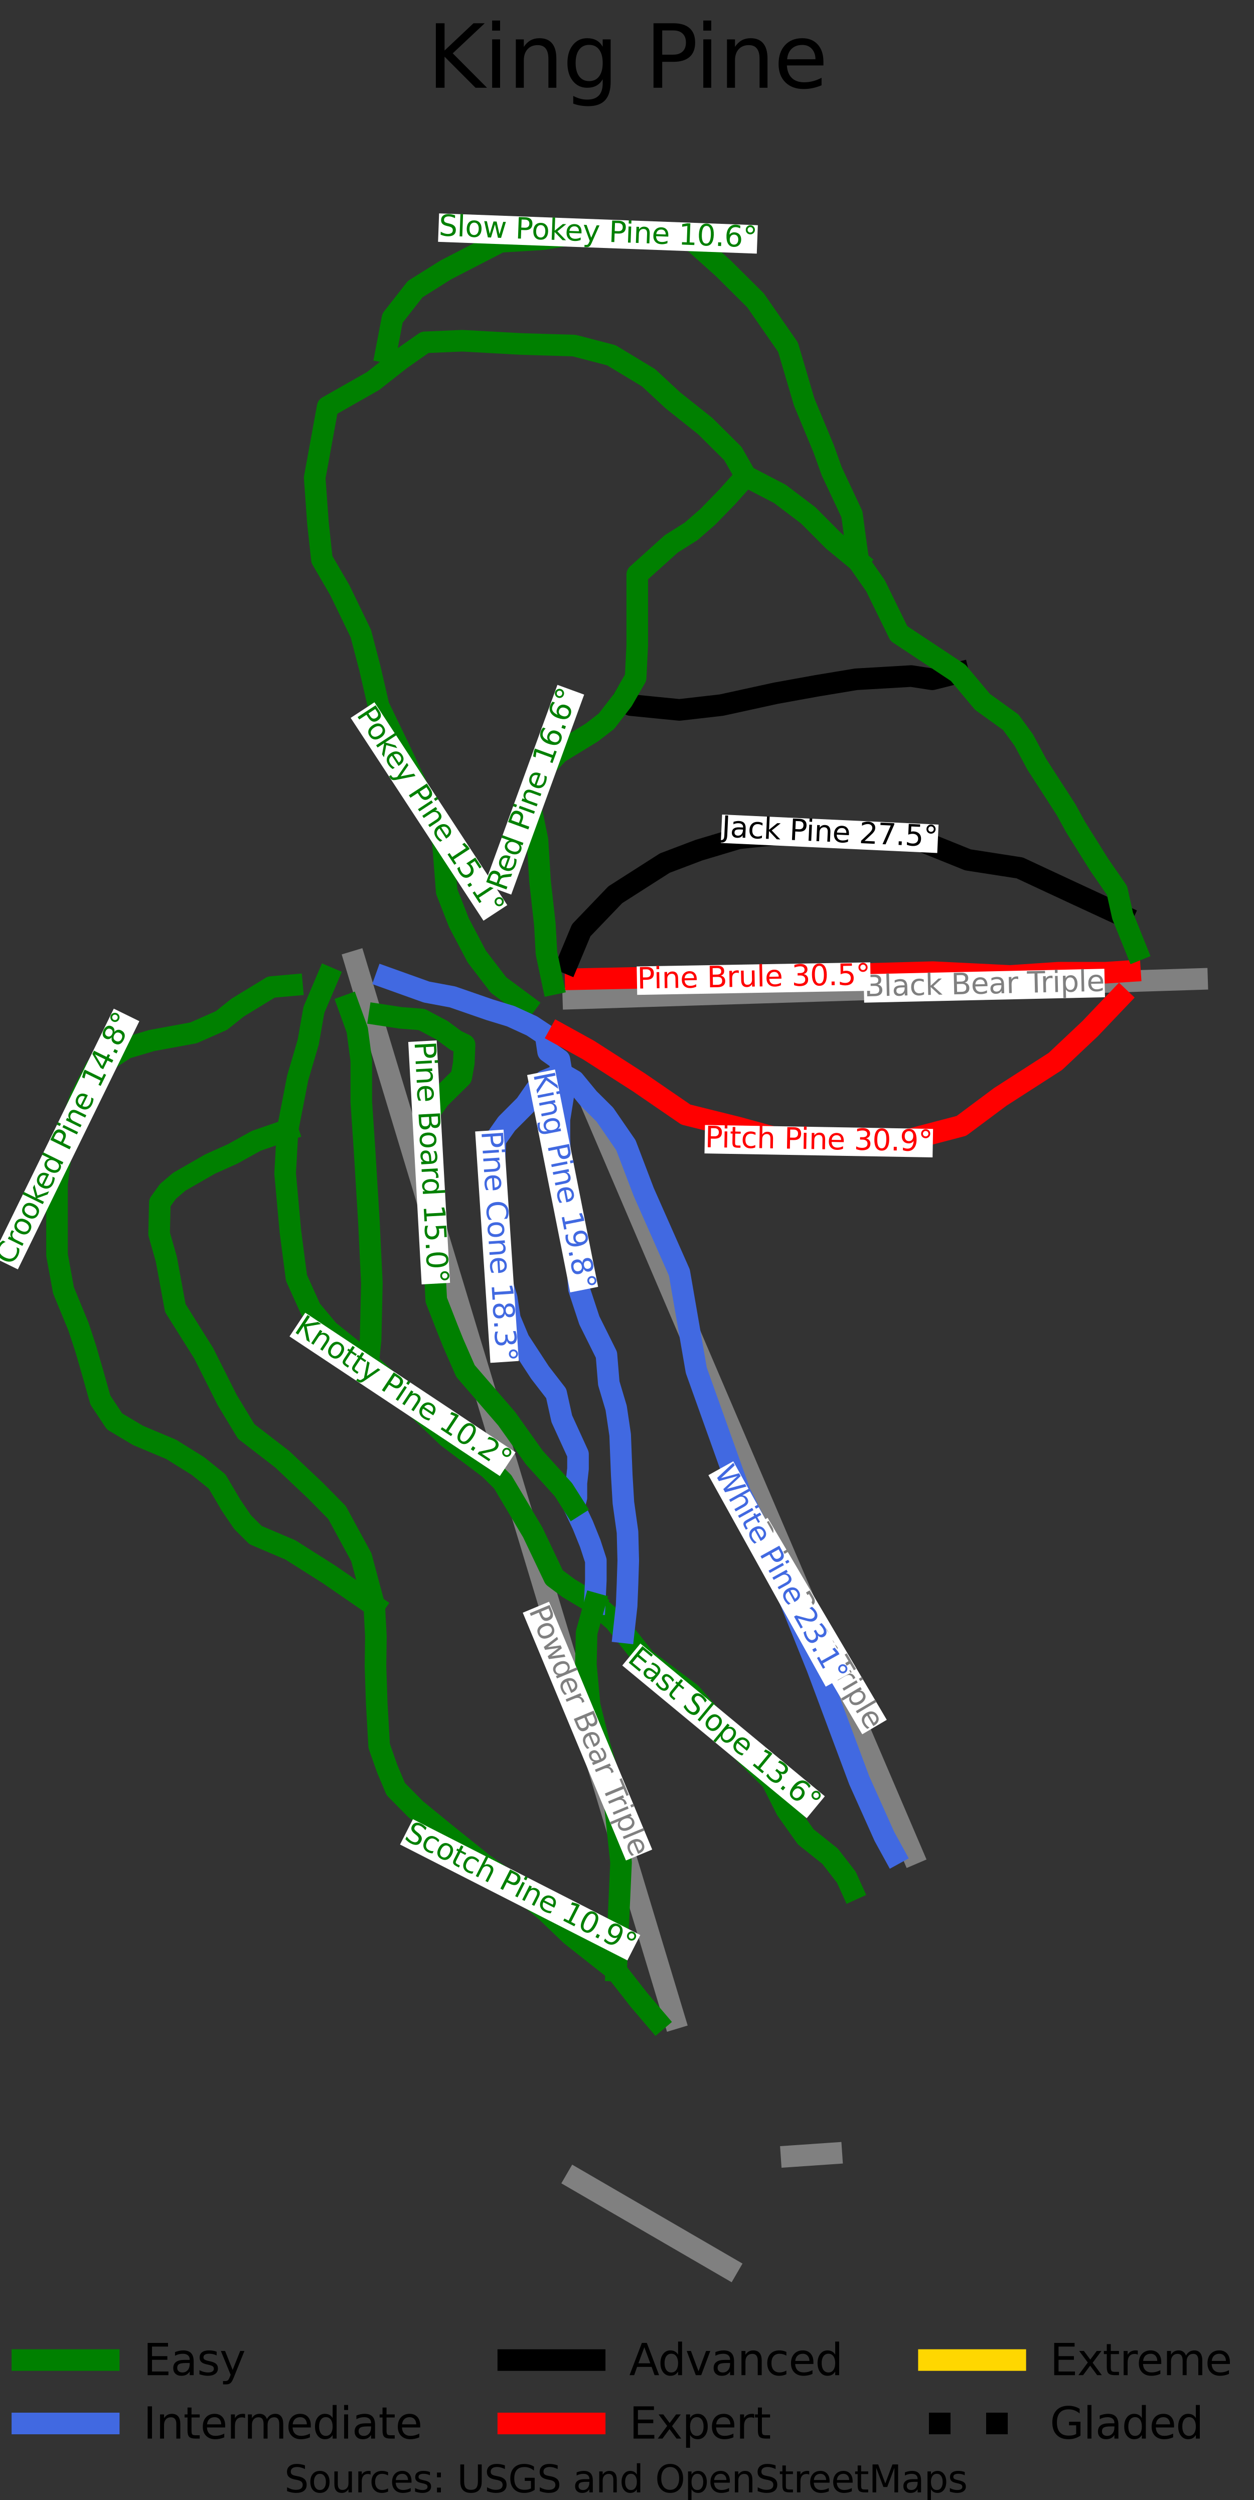 <?xml version="1.0" encoding="utf-8" standalone="no"?>
<!DOCTYPE svg PUBLIC "-//W3C//DTD SVG 1.1//EN"
  "http://www.w3.org/Graphics/SVG/1.1/DTD/svg11.dtd">
<svg height="173.576pt" version="1.1" viewBox="0 0 87.112 173.576" width="87.112pt" xmlns="http://www.w3.org/2000/svg" xmlns:xlink="http://www.w3.org/1999/xlink">
 <rect x="0" y="0" width="87.112" height="173.576" fill="#333333" stroke="none"/>
 <defs>
  <style type="text/css">*{stroke-linecap:butt;stroke-linejoin:round;}</style>
 </defs>
 <g id="figure_1">
  <g id="patch_1">
   <path d="M 0 173.576 
L 87.112 173.576 
L 87.112 0 
L 0 0 
z
" style="fill:none;"/>
  </g>
  <g id="axes_1">
   <g id="line2d_1">
    <path clip-path="url(#p7c14135c14)" d="M 41.312 111.339 
" style="fill:none;stroke:#008000;stroke-linecap:square;stroke-width:1.5;"/>
   </g>
   <g id="line2d_2">
    <path clip-path="url(#p7c14135c14)" d="M 41.312 111.339 
" style="fill:none;stroke:#4169e1;stroke-linecap:square;stroke-width:1.5;"/>
   </g>
   <g id="line2d_3">
    <path clip-path="url(#p7c14135c14)" d="M 41.312 111.339 
" style="fill:none;stroke:#000000;stroke-linecap:square;stroke-width:1.5;"/>
   </g>
   <g id="line2d_4">
    <path clip-path="url(#p7c14135c14)" d="M 41.312 111.339 
" style="fill:none;stroke:#ff0000;stroke-linecap:square;stroke-width:1.5;"/>
   </g>
   <g id="line2d_5">
    <path clip-path="url(#p7c14135c14)" d="M 41.312 111.339 
" style="fill:none;stroke:#ffd700;stroke-linecap:square;stroke-width:1.5;"/>
   </g>
   <g id="line2d_6">
    <path clip-path="url(#p7c14135c14)" d="M 41.312 111.339 
" style="fill:none;stroke:#000000;stroke-dasharray:1.5,2.475;stroke-dashoffset:0;stroke-width:1.5;"/>
   </g>
   <g id="line2d_7">
    <path clip-path="url(#p7c14135c14)" d="M 50.554 157.42 
L 45.287 154.363 
L 40.02 151.305 
" style="fill:none;stroke:#808080;stroke-linecap:square;stroke-width:1.5;"/>
   </g>
   <g id="line2d_8">
    <path clip-path="url(#p7c14135c14)" d="M 57.752 149.505 
L 54.988 149.695 
" style="fill:none;stroke:#808080;stroke-linecap:square;stroke-width:1.5;"/>
   </g>
   <g id="line2d_9">
    <path clip-path="url(#p7c14135c14)" d="M 46.836 140.121 
L 45.443 135.513 
L 43.726 129.831 
L 42.01 124.148 
L 40.812 120.183 
L 39.614 116.218 
L 38.64 112.994 
L 37.666 109.77 
L 36.01 104.291 
L 34.355 98.812 
L 32.993 94.304 
L 31.631 89.796 
L 30.256 85.247 
L 28.882 80.697 
L 27.829 77.213 
L 26.776 73.729 
L 25.723 70.245 
L 24.671 66.761 
" style="fill:none;stroke:#808080;stroke-linecap:square;stroke-width:1.5;"/>
   </g>
   <g id="line2d_10">
    <path clip-path="url(#p7c14135c14)" d="M 63.377 128.7 
L 61.496 124.303 
L 60.475 121.917 
L 58.543 117.403 
L 56.612 112.889 
L 54.854 108.781 
L 53.096 104.673 
L 51.373 100.649 
L 49.651 96.624 
L 47.821 92.349 
L 45.992 88.075 
L 44.585 84.786 
L 43.178 81.498 
L 41.211 76.903 
" style="fill:none;stroke:#808080;stroke-linecap:square;stroke-width:1.5;"/>
   </g>
   <g id="line2d_11">
    <path clip-path="url(#p7c14135c14)" d="M 83.152 67.973 
L 79.887 68.076 
L 74.972 68.228 
L 71.673 68.331 
L 68.374 68.434 
L 62.662 68.611 
L 56.95 68.788 
L 52.669 68.921 
L 48.389 69.054 
L 44.769 69.167 
L 39.829 69.321 
" style="fill:none;stroke:#808080;stroke-linecap:square;stroke-width:1.5;"/>
   </g>
   <g id="line2d_12">
    <path clip-path="url(#p7c14135c14)" d="M 41.312 111.339 
L 42.692 112.527 
L 43.325 113.322 
L 44.078 114.268 
L 44.831 115.213 
L 45.619 115.801 
L 46.407 116.389 
L 47.195 116.977 
L 47.983 117.565 
L 48.743 118.432 
L 49.503 119.299 
L 50.263 120.167 
L 51.023 121.034 
L 52.318 122.321 
L 53.613 123.609 
L 54.12 124.617 
L 54.626 125.625 
L 55.302 126.575 
L 55.978 127.526 
L 56.822 128.198 
L 57.666 128.871 
L 58.792 130.325 
L 59.181 131.182 
" style="fill:none;stroke:#008000;stroke-linecap:square;stroke-width:1.5;"/>
   </g>
   <g id="line2d_13">
    <path clip-path="url(#p7c14135c14)" d="M 24.198 69.801 
L 24.817 71.509 
L 24.958 72.572 
L 25.099 73.635 
L 25.099 75.076 
L 25.099 76.518 
L 25.212 78.183 
L 25.324 79.848 
L 25.402 81.121 
L 25.479 82.394 
L 25.557 83.667 
L 25.634 84.94 
L 25.683 85.976 
L 25.733 87.011 
L 25.782 88.047 
L 25.831 89.082 
L 25.81 90.062 
L 25.789 91.041 
L 25.767 92.021 
L 25.746 93 
L 25.577 94.622 
" style="fill:none;stroke:#008000;stroke-linecap:square;stroke-width:1.5;"/>
   </g>
   <g id="line2d_14">
    <path clip-path="url(#p7c14135c14)" d="M 43.254 48.614 
L 43.818 48.95 
L 45.506 49.118 
L 47.195 49.285 
L 48.659 49.118 
L 50.123 48.95 
L 52.006 48.539 
L 53.889 48.128 
L 55.328 47.867 
L 56.766 47.607 
L 58.117 47.383 
L 59.468 47.159 
L 61.382 47.047 
L 63.296 46.935 
L 64.76 47.159 
L 66.561 46.711 
" style="fill:none;stroke:#000000;stroke-linecap:square;stroke-width:1.5;"/>
   </g>
   <g id="line2d_15">
    <path clip-path="url(#p7c14135c14)" d="M 36.499 69.769 
L 35.567 69.078 
L 34.635 68.387 
L 33.878 67.399 
L 33.121 66.41 
L 32.502 65.235 
L 31.882 64.06 
L 31.457 62.978 
L 31.032 61.895 
L 30.894 60.124 
L 30.756 58.352 
L 30.278 57.345 
L 29.799 56.338 
L 29.321 55.33 
L 28.842 54.323 
L 28.276 53.129 
L 27.711 51.934 
L 27.007 50.479 
L 26.303 49.023 
L 25.997 47.699 
L 25.69 46.375 
L 25.377 45.18 
L 25.065 43.986 
L 24.333 42.475 
L 23.601 40.964 
L 22.982 39.901 
L 22.363 38.838 
L 22.225 37.57 
L 22.087 36.302 
L 21.974 34.735 
L 21.861 33.168 
L 22.087 31.937 
L 22.312 30.705 
L 22.537 29.474 
L 22.763 28.243 
L 24.339 27.348 
L 25.915 26.453 
L 26.865 25.705 
L 27.816 24.958 
L 28.667 24.362 
L 29.518 23.767 
L 30.813 23.711 
L 32.108 23.655 
L 33.121 23.711 
L 34.135 23.767 
L 35.148 23.822 
L 36.161 23.878 
L 38.019 23.935 
L 39.876 23.991 
L 41.171 24.327 
L 42.466 24.663 
L 43.761 25.445 
L 45.056 26.228 
L 45.9 27.012 
L 46.745 27.796 
L 47.871 28.692 
L 48.997 29.587 
L 49.954 30.538 
L 50.911 31.489 
L 51.807 33.058 
L 52.992 33.673 
L 54.176 34.288 
L 55.158 35.031 
L 56.14 35.774 
L 57.016 36.654 
L 57.892 37.534 
L 58.758 38.246 
L 59.624 38.958 
" style="fill:none;stroke:#008000;stroke-linecap:square;stroke-width:1.5;"/>
   </g>
   <g id="line2d_16">
    <path clip-path="url(#p7c14135c14)" d="M 20.285 68.399 
L 18.844 68.526 
L 17.676 69.24 
L 16.508 69.953 
L 15.382 70.849 
L 14.414 71.277 
L 13.446 71.704 
L 11.996 71.971 
L 10.546 72.237 
L 8.745 72.768 
L 7.703 73.451 
L 6.661 74.134 
L 6.124 75.178 
L 5.586 76.221 
L 5.248 77.173 
L 4.91 78.124 
L 4.573 79.076 
L 4.235 80.027 
L 4.097 81.11 
L 3.96 82.194 
L 3.96 83.313 
L 3.96 84.432 
L 3.96 85.775 
L 3.96 87.119 
L 4.185 88.349 
L 4.41 89.58 
L 4.931 90.842 
L 5.452 92.104 
L 5.958 93.644 
L 6.436 95.294 
L 6.704 96.245 
L 6.972 97.197 
L 7.957 98.68 
L 9.589 99.654 
L 10.74 100.138 
L 11.891 100.622 
L 12.823 101.202 
L 13.755 101.782 
L 15.079 102.85 
L 16.036 104.473 
L 16.852 105.676 
L 17.753 106.572 
L 18.963 107.087 
L 20.173 107.602 
L 21.524 108.458 
L 22.876 109.314 
L 24.438 110.392 
L 26 111.469 
" style="fill:none;stroke:#008000;stroke-linecap:square;stroke-width:1.5;"/>
   </g>
   <g id="line2d_17">
    <path clip-path="url(#p7c14135c14)" d="M 22.763 67.866 
L 22.284 68.988 
L 21.806 70.109 
L 21.609 71.229 
L 21.412 72.348 
L 21.046 73.594 
L 20.679 74.839 
L 20.328 76.644 
L 19.976 78.448 
L 19.892 79.959 
L 19.807 81.47 
L 19.899 82.478 
L 19.991 83.485 
L 20.082 84.493 
L 20.174 85.501 
L 20.385 87.109 
L 20.596 88.718 
L 21.088 89.81 
L 21.581 90.902 
L 22.819 92.383 
L 23.607 93.014 
L 24.396 93.644 
L 25.577 94.622 
L 26.372 95.35 
L 27.168 96.077 
L 27.963 96.805 
L 28.758 97.533 
L 29.927 98.652 
L 31.095 99.771 
L 32.545 100.863 
L 33.994 101.954 
L 34.923 102.877 
L 35.443 103.752 
L 35.964 104.627 
L 36.485 105.502 
L 37.006 106.377 
L 37.752 107.943 
L 38.498 109.51 
L 39.511 110.265 
L 40.411 110.802 
L 41.312 111.339 
" style="fill:none;stroke:#008000;stroke-linecap:square;stroke-width:1.5;"/>
   </g>
   <g id="line2d_18">
    <path clip-path="url(#p7c14135c14)" d="M 19.976 78.448 
L 18.892 78.823 
L 17.808 79.198 
L 16.147 80.117 
L 14.594 80.812 
L 13.524 81.427 
L 12.454 82.042 
L 11.666 82.713 
L 11.103 83.498 
L 11.078 84.58 
L 11.053 85.663 
L 11.553 87.415 
L 11.866 89.113 
L 12.179 90.812 
L 13.164 92.381 
L 14.15 93.951 
L 14.966 95.574 
L 15.782 97.197 
L 16.443 98.288 
L 17.105 99.379 
L 18.358 100.345 
L 19.61 101.311 
L 20.75 102.389 
L 21.891 103.466 
L 22.65 104.235 
L 23.41 105.005 
L 24.254 106.557 
L 25.099 108.11 
L 25.549 109.79 
L 26 111.469 
L 26.056 112.532 
L 26.112 113.595 
L 26.098 114.645 
L 26.084 115.695 
L 26.127 116.954 
L 26.169 118.213 
L 26.254 119.71 
L 26.338 121.208 
L 26.901 122.802 
L 27.491 124.202 
L 28.181 124.902 
L 28.872 125.601 
L 29.899 126.441 
L 30.926 127.28 
L 32.235 128.329 
L 33.544 129.379 
L 34.839 130.288 
L 36.134 131.198 
L 37.048 131.953 
L 37.963 132.709 
L 38.807 133.521 
L 39.651 134.332 
L 40.44 134.954 
L 41.228 135.575 
L 42.016 136.196 
L 42.804 136.817 
L 43.592 137.825 
L 44.38 138.833 
L 45.619 140.288 
" style="fill:none;stroke:#008000;stroke-linecap:square;stroke-width:1.5;"/>
   </g>
   <g id="line2d_19">
    <path clip-path="url(#p7c14135c14)" d="M 39.026 74.542 
L 37.85 75.03 
L 37.225 75.662 
L 36.499 76.709 
L 35.199 78.013 
L 34.411 79.131 
L 34.359 80.402 
L 34.359 82.194 
L 34.385 83.181 
L 34.411 84.169 
L 34.467 85.344 
L 34.523 86.519 
L 34.472 87.79 
L 34.836 88.946 
L 35.199 90.101 
L 35.423 91.556 
L 36.049 93.051 
L 36.78 94.17 
L 37.512 95.289 
L 38.638 96.744 
L 39.026 98.496 
L 39.589 99.727 
L 40.152 100.958 
L 40.152 101.967 
L 40.04 102.974 
L 40.04 103.981 
L 39.876 104.581 
L 40.49 105.885 
L 41.002 107.154 
L 41.391 108.346 
L 41.391 109.689 
L 41.312 111.339 
" style="fill:none;stroke:#4169e1;stroke-linecap:square;stroke-width:1.5;"/>
   </g>
   <g id="line2d_20">
    <path clip-path="url(#p7c14135c14)" d="M 39.989 67.978 
L 41.341 67.95 
L 42.692 67.922 
L 44.043 67.894 
L 45.394 67.866 
L 46.745 67.894 
L 48.096 67.922 
L 49.447 67.95 
L 50.798 67.978 
L 52.359 67.94 
L 53.92 67.902 
L 55.481 67.865 
L 57.042 67.827 
L 58.899 67.715 
L 60.757 67.603 
L 61.77 67.575 
L 62.784 67.547 
L 63.798 67.519 
L 64.811 67.491 
L 66.149 67.557 
L 67.488 67.623 
L 68.826 67.689 
L 70.164 67.755 
L 71.853 67.643 
L 73.542 67.53 
L 75.175 67.53 
L 76.807 67.53 
L 78.496 67.419 
" style="fill:none;stroke:#ff0000;stroke-linecap:square;stroke-width:1.5;"/>
   </g>
   <g id="line2d_21">
    <path clip-path="url(#p7c14135c14)" d="M 26.365 70.441 
L 27.829 70.664 
L 29.292 70.777 
L 30.694 71.52 
L 31.657 72.231 
L 32.271 72.528 
L 32.22 73.798 
L 32.046 74.767 
L 31.289 75.514 
L 30.532 76.262 
L 29.682 77.453 
L 29.747 79.076 
L 29.812 80.699 
L 29.834 81.725 
L 29.856 82.752 
L 29.881 84.412 
L 29.906 86.072 
L 30.05 87.099 
L 30.194 88.126 
L 30.25 89.189 
L 30.306 90.252 
L 30.7 91.26 
L 31.094 92.268 
L 31.483 93.236 
L 31.908 94.207 
L 32.333 95.178 
L 33.049 96.008 
L 33.766 96.837 
L 34.482 97.667 
L 35.199 98.496 
L 36.156 99.84 
L 37.113 101.183 
L 38.126 102.303 
L 39.139 103.421 
L 39.876 104.581 
" style="fill:none;stroke:#008000;stroke-linecap:square;stroke-width:1.5;"/>
   </g>
   <g id="line2d_22">
    <path clip-path="url(#p7c14135c14)" d="M 26.816 67.866 
L 28.223 68.37 
L 29.63 68.873 
L 31.432 69.209 
L 32.727 69.657 
L 34.022 70.105 
L 35.485 70.552 
L 36.949 71.224 
L 37.901 71.856 
L 38.075 73.015 
L 38.863 73.574 
L 39.026 74.542 
L 39.139 75.998 
L 38.863 77.716 
L 38.863 78.948 
L 38.914 80.812 
L 39.083 81.987 
L 39.252 83.162 
L 39.421 84.337 
L 39.59 85.512 
L 39.846 86.595 
L 40.102 87.679 
L 40.214 89.469 
L 40.577 90.569 
L 40.94 91.669 
L 41.534 92.863 
L 42.128 94.058 
L 42.21 95.046 
L 42.292 96.033 
L 42.804 97.751 
L 43.08 99.615 
L 43.136 101.015 
L 43.192 102.414 
L 43.305 104.317 
L 43.448 105.344 
L 43.592 106.371 
L 43.617 107.359 
L 43.643 108.346 
L 43.592 109.953 
L 43.53 111.481 
L 43.325 113.322 
" style="fill:none;stroke:#4169e1;stroke-linecap:square;stroke-width:1.5;"/>
   </g>
   <g id="line2d_23">
    <path clip-path="url(#p7c14135c14)" d="M 39.426 66.859 
L 39.902 65.72 
L 40.378 64.581 
L 41.56 63.349 
L 42.742 62.118 
L 43.602 61.568 
L 44.462 61.019 
L 45.322 60.469 
L 46.182 59.92 
L 47.364 59.472 
L 48.547 59.024 
L 49.923 58.612 
L 51.299 58.2 
L 52.369 58.088 
L 53.439 57.977 
L 54.508 57.865 
L 55.578 57.753 
L 56.607 57.819 
L 57.635 57.885 
L 58.664 57.951 
L 59.693 58.016 
L 60.678 58.073 
L 61.663 58.129 
L 62.648 58.185 
L 63.634 58.241 
L 65.435 58.968 
L 67.237 59.695 
L 69.039 59.975 
L 70.84 60.255 
L 71.741 60.675 
L 72.641 61.095 
L 73.542 61.514 
L 74.443 61.934 
L 76.213 62.754 
L 77.984 63.574 
" style="fill:none;stroke:#000000;stroke-linecap:square;stroke-width:1.5;"/>
   </g>
   <g id="line2d_24">
    <path clip-path="url(#p7c14135c14)" d="M 39.026 74.542 
L 39.876 75.03 
L 40.89 76.262 
L 42.016 77.38 
L 42.748 78.443 
L 43.48 79.506 
L 44.099 81.129 
L 44.718 82.752 
L 45.337 84.152 
L 45.957 85.551 
L 46.576 86.951 
L 47.195 88.35 
L 47.489 90.047 
L 47.783 91.745 
L 48.077 93.442 
L 48.371 95.139 
L 48.751 96.202 
L 49.131 97.266 
L 49.511 98.329 
L 49.891 99.392 
L 50.272 100.456 
L 50.652 101.519 
L 51.032 102.582 
L 51.412 103.646 
L 52.003 104.821 
L 52.594 105.996 
L 53.185 107.171 
L 53.776 108.346 
L 54.15 109.275 
L 54.524 110.203 
L 54.897 111.131 
L 55.271 112.06 
L 55.645 112.988 
L 56.018 113.917 
L 56.392 114.845 
L 56.766 115.773 
L 57.132 116.753 
L 57.498 117.732 
L 57.864 118.712 
L 58.229 119.691 
L 58.595 120.67 
L 58.961 121.65 
L 59.327 122.629 
L 59.693 123.609 
L 60.128 124.578 
L 60.563 125.548 
L 60.998 126.517 
L 61.433 127.487 
L 62.109 128.719 
" style="fill:none;stroke:#4169e1;stroke-linecap:square;stroke-width:1.5;"/>
   </g>
   <g id="line2d_25">
    <path clip-path="url(#p7c14135c14)" d="M 41.312 111.339 
L 41.03 112.346 
L 40.749 113.352 
L 40.724 114.467 
L 40.699 115.582 
L 40.83 116.989 
L 40.961 118.396 
L 41.313 119.802 
L 41.664 121.208 
L 42.143 122.823 
L 42.621 124.439 
L 42.752 125.653 
L 42.882 126.867 
L 43.012 128.081 
L 43.142 129.295 
L 43.086 130.526 
L 43.03 131.758 
L 42.973 133.023 
L 42.917 134.288 
L 42.86 135.552 
L 42.804 136.817 
" style="fill:none;stroke:#008000;stroke-linecap:square;stroke-width:1.5;"/>
   </g>
   <g id="line2d_26">
    <path clip-path="url(#p7c14135c14)" d="M 38.413 68.313 
L 38.188 67.25 
L 37.963 66.187 
L 37.906 65.18 
L 37.85 64.173 
L 37.681 62.661 
L 37.512 61.15 
L 37.425 59.731 
L 37.337 58.313 
L 37.087 57.101 
L 36.837 55.889 
L 37.118 54.826 
L 37.399 53.763 
L 38.1 53.016 
L 38.801 52.268 
L 39.958 51.56 
L 41.115 50.853 
L 42.128 50.07 
L 43.254 48.614 
L 44.155 47.047 
L 44.211 45.928 
L 44.268 44.809 
L 44.268 43.466 
L 44.268 41.899 
L 44.268 40.892 
L 44.268 39.884 
L 45.45 38.821 
L 46.632 37.757 
L 48.011 36.89 
L 49.166 35.883 
L 50.516 34.498 
L 51.807 33.058 
" style="fill:none;stroke:#008000;stroke-linecap:square;stroke-width:1.5;"/>
   </g>
   <g id="line2d_27">
    <path clip-path="url(#p7c14135c14)" d="M 26.816 24.438 
L 27.041 23.263 
L 27.266 22.088 
L 28.054 21.081 
L 28.842 20.073 
L 29.912 19.402 
L 30.982 18.73 
L 31.924 18.245 
L 32.865 17.759 
L 33.807 17.274 
L 34.748 16.788 
L 36.243 16.696 
L 37.737 16.603 
L 39.088 16.379 
L 40.44 16.156 
L 41.537 16.212 
L 42.635 16.268 
L 43.733 16.324 
L 44.831 16.38 
L 46.407 16.492 
L 47.983 16.603 
L 49.109 17.61 
L 50.235 18.618 
L 51.361 19.737 
L 52.487 20.856 
L 53.05 21.668 
L 53.613 22.479 
L 54.176 23.291 
L 54.739 24.102 
L 55.021 25.054 
L 55.302 26.005 
L 55.583 26.956 
L 55.864 27.907 
L 56.54 29.53 
L 57.216 31.153 
L 57.779 32.721 
L 58.48 34.212 
L 59.181 35.703 
L 59.402 37.331 
L 59.624 38.958 
L 60.221 39.813 
L 60.819 40.667 
L 61.632 42.326 
L 62.446 43.986 
L 63.475 44.667 
L 64.504 45.348 
L 65.533 46.03 
L 66.561 46.711 
L 67.406 47.719 
L 68.25 48.727 
L 69.232 49.434 
L 70.215 50.142 
L 71.116 51.374 
L 72.017 53.053 
L 73.03 54.619 
L 74.043 56.186 
L 74.719 57.417 
L 75.538 58.724 
L 76.357 60.031 
L 76.976 60.926 
L 77.595 61.821 
L 77.984 63.574 
L 78.465 64.768 
L 78.947 65.963 
" style="fill:none;stroke:#008000;stroke-linecap:square;stroke-width:1.5;"/>
   </g>
   <g id="line2d_28">
    <path clip-path="url(#p7c14135c14)" d="M 38.863 71.784 
L 39.877 72.343 
L 40.89 72.903 
L 41.762 73.462 
L 42.635 74.022 
L 43.508 74.582 
L 44.38 75.141 
L 45.197 75.701 
L 46.013 76.261 
L 46.829 76.82 
L 47.645 77.38 
L 49.447 77.828 
L 51.249 78.276 
L 52.881 78.723 
L 54.514 79.17 
L 55.696 79.199 
L 56.878 79.227 
L 58.06 79.255 
L 59.243 79.283 
L 60.875 79.283 
L 62.507 79.283 
L 63.577 79.003 
L 64.647 78.723 
L 65.716 78.443 
L 66.786 78.163 
L 68.137 77.156 
L 69.488 76.149 
L 70.446 75.533 
L 71.403 74.918 
L 72.36 74.302 
L 73.317 73.687 
L 74.524 72.548 
L 75.732 71.409 
L 76.745 70.345 
L 77.759 69.282 
" style="fill:none;stroke:#ff0000;stroke-linecap:square;stroke-width:1.5;"/>
   </g>
   <g id="text_1">
    <g id="patch_2">
     <path d="M 36.316 111.961 
L 43.483 129.165 
L 45.307 128.405 
L 38.14 111.201 
z
" style="fill:#ffffff;"/>
    </g>
    <!-- Powder Bear Triple -->
    <g style="fill:#808080;" transform="translate(36.726 111.812)rotate(-292.617)scale(0.02 -0.02)">
     <defs>
      <path d="M 1259 4147 
L 1259 2394 
L 2053 2394 
Q 2494 2394 2734 2622 
Q 2975 2850 2975 3272 
Q 2975 3691 2734 3919 
Q 2494 4147 2053 4147 
L 1259 4147 
z
M 628 4666 
L 2053 4666 
Q 2838 4666 3239 4311 
Q 3641 3956 3641 3272 
Q 3641 2581 3239 2228 
Q 2838 1875 2053 1875 
L 1259 1875 
L 1259 0 
L 628 0 
L 628 4666 
z
" id="DejaVuSans-50" transform="scale(0.016)"/>
      <path d="M 1959 3097 
Q 1497 3097 1228 2736 
Q 959 2375 959 1747 
Q 959 1119 1226 758 
Q 1494 397 1959 397 
Q 2419 397 2687 759 
Q 2956 1122 2956 1747 
Q 2956 2369 2687 2733 
Q 2419 3097 1959 3097 
z
M 1959 3584 
Q 2709 3584 3137 3096 
Q 3566 2609 3566 1747 
Q 3566 888 3137 398 
Q 2709 -91 1959 -91 
Q 1206 -91 779 398 
Q 353 888 353 1747 
Q 353 2609 779 3096 
Q 1206 3584 1959 3584 
z
" id="DejaVuSans-6f" transform="scale(0.016)"/>
      <path d="M 269 3500 
L 844 3500 
L 1563 769 
L 2278 3500 
L 2956 3500 
L 3675 769 
L 4391 3500 
L 4966 3500 
L 4050 0 
L 3372 0 
L 2619 2869 
L 1863 0 
L 1184 0 
L 269 3500 
z
" id="DejaVuSans-77" transform="scale(0.016)"/>
      <path d="M 2906 2969 
L 2906 4863 
L 3481 4863 
L 3481 0 
L 2906 0 
L 2906 525 
Q 2725 213 2448 61 
Q 2172 -91 1784 -91 
Q 1150 -91 751 415 
Q 353 922 353 1747 
Q 353 2572 751 3078 
Q 1150 3584 1784 3584 
Q 2172 3584 2448 3432 
Q 2725 3281 2906 2969 
z
M 947 1747 
Q 947 1113 1208 752 
Q 1469 391 1925 391 
Q 2381 391 2643 752 
Q 2906 1113 2906 1747 
Q 2906 2381 2643 2742 
Q 2381 3103 1925 3103 
Q 1469 3103 1208 2742 
Q 947 2381 947 1747 
z
" id="DejaVuSans-64" transform="scale(0.016)"/>
      <path d="M 3597 1894 
L 3597 1613 
L 953 1613 
Q 991 1019 1311 708 
Q 1631 397 2203 397 
Q 2534 397 2845 478 
Q 3156 559 3463 722 
L 3463 178 
Q 3153 47 2828 -22 
Q 2503 -91 2169 -91 
Q 1331 -91 842 396 
Q 353 884 353 1716 
Q 353 2575 817 3079 
Q 1281 3584 2069 3584 
Q 2775 3584 3186 3129 
Q 3597 2675 3597 1894 
z
M 3022 2063 
Q 3016 2534 2758 2815 
Q 2500 3097 2075 3097 
Q 1594 3097 1305 2825 
Q 1016 2553 972 2059 
L 3022 2063 
z
" id="DejaVuSans-65" transform="scale(0.016)"/>
      <path d="M 2631 2963 
Q 2534 3019 2420 3045 
Q 2306 3072 2169 3072 
Q 1681 3072 1420 2755 
Q 1159 2438 1159 1844 
L 1159 0 
L 581 0 
L 581 3500 
L 1159 3500 
L 1159 2956 
Q 1341 3275 1631 3429 
Q 1922 3584 2338 3584 
Q 2397 3584 2469 3576 
Q 2541 3569 2628 3553 
L 2631 2963 
z
" id="DejaVuSans-72" transform="scale(0.016)"/>
      <path id="DejaVuSans-20" transform="scale(0.016)"/>
      <path d="M 1259 2228 
L 1259 519 
L 2272 519 
Q 2781 519 3026 730 
Q 3272 941 3272 1375 
Q 3272 1813 3026 2020 
Q 2781 2228 2272 2228 
L 1259 2228 
z
M 1259 4147 
L 1259 2741 
L 2194 2741 
Q 2656 2741 2882 2914 
Q 3109 3088 3109 3444 
Q 3109 3797 2882 3972 
Q 2656 4147 2194 4147 
L 1259 4147 
z
M 628 4666 
L 2241 4666 
Q 2963 4666 3353 4366 
Q 3744 4066 3744 3513 
Q 3744 3084 3544 2831 
Q 3344 2578 2956 2516 
Q 3422 2416 3680 2098 
Q 3938 1781 3938 1306 
Q 3938 681 3513 340 
Q 3088 0 2303 0 
L 628 0 
L 628 4666 
z
" id="DejaVuSans-42" transform="scale(0.016)"/>
      <path d="M 2194 1759 
Q 1497 1759 1228 1600 
Q 959 1441 959 1056 
Q 959 750 1161 570 
Q 1363 391 1709 391 
Q 2188 391 2477 730 
Q 2766 1069 2766 1631 
L 2766 1759 
L 2194 1759 
z
M 3341 1997 
L 3341 0 
L 2766 0 
L 2766 531 
Q 2569 213 2275 61 
Q 1981 -91 1556 -91 
Q 1019 -91 701 211 
Q 384 513 384 1019 
Q 384 1609 779 1909 
Q 1175 2209 1959 2209 
L 2766 2209 
L 2766 2266 
Q 2766 2663 2505 2880 
Q 2244 3097 1772 3097 
Q 1472 3097 1187 3025 
Q 903 2953 641 2809 
L 641 3341 
Q 956 3463 1253 3523 
Q 1550 3584 1831 3584 
Q 2591 3584 2966 3190 
Q 3341 2797 3341 1997 
z
" id="DejaVuSans-61" transform="scale(0.016)"/>
      <path d="M -19 4666 
L 3928 4666 
L 3928 4134 
L 2272 4134 
L 2272 0 
L 1638 0 
L 1638 4134 
L -19 4134 
L -19 4666 
z
" id="DejaVuSans-54" transform="scale(0.016)"/>
      <path d="M 603 3500 
L 1178 3500 
L 1178 0 
L 603 0 
L 603 3500 
z
M 603 4863 
L 1178 4863 
L 1178 4134 
L 603 4134 
L 603 4863 
z
" id="DejaVuSans-69" transform="scale(0.016)"/>
      <path d="M 1159 525 
L 1159 -1331 
L 581 -1331 
L 581 3500 
L 1159 3500 
L 1159 2969 
Q 1341 3281 1617 3432 
Q 1894 3584 2278 3584 
Q 2916 3584 3314 3078 
Q 3713 2572 3713 1747 
Q 3713 922 3314 415 
Q 2916 -91 2278 -91 
Q 1894 -91 1617 61 
Q 1341 213 1159 525 
z
M 3116 1747 
Q 3116 2381 2855 2742 
Q 2594 3103 2138 3103 
Q 1681 3103 1420 2742 
Q 1159 2381 1159 1747 
Q 1159 1113 1420 752 
Q 1681 391 2138 391 
Q 2594 391 2855 752 
Q 3116 1113 3116 1747 
z
" id="DejaVuSans-70" transform="scale(0.016)"/>
      <path d="M 603 4863 
L 1178 4863 
L 1178 0 
L 603 0 
L 603 4863 
z
" id="DejaVuSans-6c" transform="scale(0.016)"/>
     </defs>
     <use xlink:href="#DejaVuSans-50"/>
     <use x="56.678" xlink:href="#DejaVuSans-6f"/>
     <use x="117.859" xlink:href="#DejaVuSans-77"/>
     <use x="199.646" xlink:href="#DejaVuSans-64"/>
     <use x="263.123" xlink:href="#DejaVuSans-65"/>
     <use x="324.646" xlink:href="#DejaVuSans-72"/>
     <use x="365.76" xlink:href="#DejaVuSans-20"/>
     <use x="397.547" xlink:href="#DejaVuSans-42"/>
     <use x="466.15" xlink:href="#DejaVuSans-65"/>
     <use x="527.674" xlink:href="#DejaVuSans-61"/>
     <use x="588.953" xlink:href="#DejaVuSans-72"/>
     <use x="630.066" xlink:href="#DejaVuSans-20"/>
     <use x="661.854" xlink:href="#DejaVuSans-54"/>
     <use x="708.188" xlink:href="#DejaVuSans-72"/>
     <use x="749.301" xlink:href="#DejaVuSans-69"/>
     <use x="777.084" xlink:href="#DejaVuSans-70"/>
     <use x="840.561" xlink:href="#DejaVuSans-6c"/>
     <use x="868.344" xlink:href="#DejaVuSans-65"/>
    </g>
   </g>
   <g id="text_2">
    <g id="patch_3">
     <path d="M 51.623 106.379 
L 59.898 120.403 
L 61.6 119.399 
L 53.325 105.375 
z
" style="fill:#ffffff;"/>
    </g>
    <!-- Polar Bear Triple -->
    <g style="fill:#808080;" transform="translate(52.009 106.175)rotate(-300.545)scale(0.02 -0.02)">
     <use xlink:href="#DejaVuSans-50"/>
     <use x="56.678" xlink:href="#DejaVuSans-6f"/>
     <use x="117.859" xlink:href="#DejaVuSans-6c"/>
     <use x="145.643" xlink:href="#DejaVuSans-61"/>
     <use x="206.922" xlink:href="#DejaVuSans-72"/>
     <use x="248.035" xlink:href="#DejaVuSans-20"/>
     <use x="279.822" xlink:href="#DejaVuSans-42"/>
     <use x="348.426" xlink:href="#DejaVuSans-65"/>
     <use x="409.949" xlink:href="#DejaVuSans-61"/>
     <use x="471.229" xlink:href="#DejaVuSans-72"/>
     <use x="512.342" xlink:href="#DejaVuSans-20"/>
     <use x="544.129" xlink:href="#DejaVuSans-54"/>
     <use x="590.463" xlink:href="#DejaVuSans-72"/>
     <use x="631.576" xlink:href="#DejaVuSans-69"/>
     <use x="659.359" xlink:href="#DejaVuSans-70"/>
     <use x="722.836" xlink:href="#DejaVuSans-6c"/>
     <use x="750.619" xlink:href="#DejaVuSans-65"/>
    </g>
   </g>
   <g id="text_3">
    <g id="patch_4">
     <path d="M 60.032 69.61 
L 76.761 69.232 
L 76.716 67.257 
L 59.987 67.635 
z
" style="fill:#ffffff;"/>
    </g>
    <!-- Black Bear Triple -->
    <g style="fill:#808080;" transform="translate(60.042 69.174)rotate(-1.294)scale(0.02 -0.02)">
     <defs>
      <path d="M 3122 3366 
L 3122 2828 
Q 2878 2963 2633 3030 
Q 2388 3097 2138 3097 
Q 1578 3097 1268 2742 
Q 959 2388 959 1747 
Q 959 1106 1268 751 
Q 1578 397 2138 397 
Q 2388 397 2633 464 
Q 2878 531 3122 666 
L 3122 134 
Q 2881 22 2623 -34 
Q 2366 -91 2075 -91 
Q 1284 -91 818 406 
Q 353 903 353 1747 
Q 353 2603 823 3093 
Q 1294 3584 2113 3584 
Q 2378 3584 2631 3529 
Q 2884 3475 3122 3366 
z
" id="DejaVuSans-63" transform="scale(0.016)"/>
      <path d="M 581 4863 
L 1159 4863 
L 1159 1991 
L 2875 3500 
L 3609 3500 
L 1753 1863 
L 3688 0 
L 2938 0 
L 1159 1709 
L 1159 0 
L 581 0 
L 581 4863 
z
" id="DejaVuSans-6b" transform="scale(0.016)"/>
     </defs>
     <use xlink:href="#DejaVuSans-42"/>
     <use x="68.604" xlink:href="#DejaVuSans-6c"/>
     <use x="96.387" xlink:href="#DejaVuSans-61"/>
     <use x="157.666" xlink:href="#DejaVuSans-63"/>
     <use x="212.646" xlink:href="#DejaVuSans-6b"/>
     <use x="270.557" xlink:href="#DejaVuSans-20"/>
     <use x="302.344" xlink:href="#DejaVuSans-42"/>
     <use x="370.947" xlink:href="#DejaVuSans-65"/>
     <use x="432.471" xlink:href="#DejaVuSans-61"/>
     <use x="493.75" xlink:href="#DejaVuSans-72"/>
     <use x="534.863" xlink:href="#DejaVuSans-20"/>
     <use x="566.65" xlink:href="#DejaVuSans-54"/>
     <use x="612.984" xlink:href="#DejaVuSans-72"/>
     <use x="654.098" xlink:href="#DejaVuSans-69"/>
     <use x="681.881" xlink:href="#DejaVuSans-70"/>
     <use x="745.357" xlink:href="#DejaVuSans-6c"/>
     <use x="773.141" xlink:href="#DejaVuSans-65"/>
    </g>
   </g>
   <g id="text_4">
    <g id="patch_5">
     <path d="M 43.228 115.627 
L 56.04 126.228 
L 57.299 124.706 
L 44.487 114.105 
z
" style="fill:#ffffff;"/>
    </g>
    <!-- East Slope 13.6° -->
    <g style="fill:#008000;" transform="translate(43.521 115.304)rotate(-320.395)scale(0.02 -0.02)">
     <defs>
      <path d="M 628 4666 
L 3578 4666 
L 3578 4134 
L 1259 4134 
L 1259 2753 
L 3481 2753 
L 3481 2222 
L 1259 2222 
L 1259 531 
L 3634 531 
L 3634 0 
L 628 0 
L 628 4666 
z
" id="DejaVuSans-45" transform="scale(0.016)"/>
      <path d="M 2834 3397 
L 2834 2853 
Q 2591 2978 2328 3040 
Q 2066 3103 1784 3103 
Q 1356 3103 1142 2972 
Q 928 2841 928 2578 
Q 928 2378 1081 2264 
Q 1234 2150 1697 2047 
L 1894 2003 
Q 2506 1872 2764 1633 
Q 3022 1394 3022 966 
Q 3022 478 2636 193 
Q 2250 -91 1575 -91 
Q 1294 -91 989 -36 
Q 684 19 347 128 
L 347 722 
Q 666 556 975 473 
Q 1284 391 1588 391 
Q 1994 391 2212 530 
Q 2431 669 2431 922 
Q 2431 1156 2273 1281 
Q 2116 1406 1581 1522 
L 1381 1569 
Q 847 1681 609 1914 
Q 372 2147 372 2553 
Q 372 3047 722 3315 
Q 1072 3584 1716 3584 
Q 2034 3584 2315 3537 
Q 2597 3491 2834 3397 
z
" id="DejaVuSans-73" transform="scale(0.016)"/>
      <path d="M 1172 4494 
L 1172 3500 
L 2356 3500 
L 2356 3053 
L 1172 3053 
L 1172 1153 
Q 1172 725 1289 603 
Q 1406 481 1766 481 
L 2356 481 
L 2356 0 
L 1766 0 
Q 1100 0 847 248 
Q 594 497 594 1153 
L 594 3053 
L 172 3053 
L 172 3500 
L 594 3500 
L 594 4494 
L 1172 4494 
z
" id="DejaVuSans-74" transform="scale(0.016)"/>
      <path d="M 3425 4513 
L 3425 3897 
Q 3066 4069 2747 4153 
Q 2428 4238 2131 4238 
Q 1616 4238 1336 4038 
Q 1056 3838 1056 3469 
Q 1056 3159 1242 3001 
Q 1428 2844 1947 2747 
L 2328 2669 
Q 3034 2534 3370 2195 
Q 3706 1856 3706 1288 
Q 3706 609 3251 259 
Q 2797 -91 1919 -91 
Q 1588 -91 1214 -16 
Q 841 59 441 206 
L 441 856 
Q 825 641 1194 531 
Q 1563 422 1919 422 
Q 2459 422 2753 634 
Q 3047 847 3047 1241 
Q 3047 1584 2836 1778 
Q 2625 1972 2144 2069 
L 1759 2144 
Q 1053 2284 737 2584 
Q 422 2884 422 3419 
Q 422 4038 858 4394 
Q 1294 4750 2059 4750 
Q 2388 4750 2728 4690 
Q 3069 4631 3425 4513 
z
" id="DejaVuSans-53" transform="scale(0.016)"/>
      <path d="M 794 531 
L 1825 531 
L 1825 4091 
L 703 3866 
L 703 4441 
L 1819 4666 
L 2450 4666 
L 2450 531 
L 3481 531 
L 3481 0 
L 794 0 
L 794 531 
z
" id="DejaVuSans-31" transform="scale(0.016)"/>
      <path d="M 2597 2516 
Q 3050 2419 3304 2112 
Q 3559 1806 3559 1356 
Q 3559 666 3084 287 
Q 2609 -91 1734 -91 
Q 1441 -91 1130 -33 
Q 819 25 488 141 
L 488 750 
Q 750 597 1062 519 
Q 1375 441 1716 441 
Q 2309 441 2620 675 
Q 2931 909 2931 1356 
Q 2931 1769 2642 2001 
Q 2353 2234 1838 2234 
L 1294 2234 
L 1294 2753 
L 1863 2753 
Q 2328 2753 2575 2939 
Q 2822 3125 2822 3475 
Q 2822 3834 2567 4026 
Q 2313 4219 1838 4219 
Q 1578 4219 1281 4162 
Q 984 4106 628 3988 
L 628 4550 
Q 988 4650 1302 4700 
Q 1616 4750 1894 4750 
Q 2613 4750 3031 4423 
Q 3450 4097 3450 3541 
Q 3450 3153 3228 2886 
Q 3006 2619 2597 2516 
z
" id="DejaVuSans-33" transform="scale(0.016)"/>
      <path d="M 684 794 
L 1344 794 
L 1344 0 
L 684 0 
L 684 794 
z
" id="DejaVuSans-2e" transform="scale(0.016)"/>
      <path d="M 2113 2584 
Q 1688 2584 1439 2293 
Q 1191 2003 1191 1497 
Q 1191 994 1439 701 
Q 1688 409 2113 409 
Q 2538 409 2786 701 
Q 3034 994 3034 1497 
Q 3034 2003 2786 2293 
Q 2538 2584 2113 2584 
z
M 3366 4563 
L 3366 3988 
Q 3128 4100 2886 4159 
Q 2644 4219 2406 4219 
Q 1781 4219 1451 3797 
Q 1122 3375 1075 2522 
Q 1259 2794 1537 2939 
Q 1816 3084 2150 3084 
Q 2853 3084 3261 2657 
Q 3669 2231 3669 1497 
Q 3669 778 3244 343 
Q 2819 -91 2113 -91 
Q 1303 -91 875 529 
Q 447 1150 447 2328 
Q 447 3434 972 4092 
Q 1497 4750 2381 4750 
Q 2619 4750 2861 4703 
Q 3103 4656 3366 4563 
z
" id="DejaVuSans-36" transform="scale(0.016)"/>
      <path d="M 1600 4347 
Q 1350 4347 1178 4173 
Q 1006 4000 1006 3750 
Q 1006 3503 1178 3333 
Q 1350 3163 1600 3163 
Q 1850 3163 2022 3333 
Q 2194 3503 2194 3750 
Q 2194 3997 2020 4172 
Q 1847 4347 1600 4347 
z
M 1600 4750 
Q 1800 4750 1984 4673 
Q 2169 4597 2303 4453 
Q 2447 4313 2519 4134 
Q 2591 3956 2591 3750 
Q 2591 3338 2302 3052 
Q 2013 2766 1594 2766 
Q 1172 2766 890 3047 
Q 609 3328 609 3750 
Q 609 4169 896 4459 
Q 1184 4750 1600 4750 
z
" id="DejaVuSans-b0" transform="scale(0.016)"/>
     </defs>
     <use xlink:href="#DejaVuSans-45"/>
     <use x="63.184" xlink:href="#DejaVuSans-61"/>
     <use x="124.463" xlink:href="#DejaVuSans-73"/>
     <use x="176.562" xlink:href="#DejaVuSans-74"/>
     <use x="215.771" xlink:href="#DejaVuSans-20"/>
     <use x="247.559" xlink:href="#DejaVuSans-53"/>
     <use x="311.035" xlink:href="#DejaVuSans-6c"/>
     <use x="338.818" xlink:href="#DejaVuSans-6f"/>
     <use x="400" xlink:href="#DejaVuSans-70"/>
     <use x="463.477" xlink:href="#DejaVuSans-65"/>
     <use x="525" xlink:href="#DejaVuSans-20"/>
     <use x="556.787" xlink:href="#DejaVuSans-31"/>
     <use x="620.41" xlink:href="#DejaVuSans-33"/>
     <use x="684.033" xlink:href="#DejaVuSans-2e"/>
     <use x="715.82" xlink:href="#DejaVuSans-36"/>
     <use x="779.443" xlink:href="#DejaVuSans-b0"/>
    </g>
   </g>
   <g id="text_5">
    <g id="patch_6">
     <path d="M 24.36 49.838 
L 33.586 63.92 
L 35.239 62.838 
L 26.012 48.755 
z
" style="fill:#ffffff;"/>
    </g>
    <!-- Pokey Pine 15.1° -->
    <g style="fill:#008000;" transform="translate(24.735 49.615)rotate(-303.232)scale(0.02 -0.02)">
     <defs>
      <path d="M 2059 -325 
Q 1816 -950 1584 -1140 
Q 1353 -1331 966 -1331 
L 506 -1331 
L 506 -850 
L 844 -850 
Q 1081 -850 1212 -737 
Q 1344 -625 1503 -206 
L 1606 56 
L 191 3500 
L 800 3500 
L 1894 763 
L 2988 3500 
L 3597 3500 
L 2059 -325 
z
" id="DejaVuSans-79" transform="scale(0.016)"/>
      <path d="M 3513 2113 
L 3513 0 
L 2938 0 
L 2938 2094 
Q 2938 2591 2744 2837 
Q 2550 3084 2163 3084 
Q 1697 3084 1428 2787 
Q 1159 2491 1159 1978 
L 1159 0 
L 581 0 
L 581 3500 
L 1159 3500 
L 1159 2956 
Q 1366 3272 1645 3428 
Q 1925 3584 2291 3584 
Q 2894 3584 3203 3211 
Q 3513 2838 3513 2113 
z
" id="DejaVuSans-6e" transform="scale(0.016)"/>
      <path d="M 691 4666 
L 3169 4666 
L 3169 4134 
L 1269 4134 
L 1269 2991 
Q 1406 3038 1543 3061 
Q 1681 3084 1819 3084 
Q 2600 3084 3056 2656 
Q 3513 2228 3513 1497 
Q 3513 744 3044 326 
Q 2575 -91 1722 -91 
Q 1428 -91 1123 -41 
Q 819 9 494 109 
L 494 744 
Q 775 591 1075 516 
Q 1375 441 1709 441 
Q 2250 441 2565 725 
Q 2881 1009 2881 1497 
Q 2881 1984 2565 2268 
Q 2250 2553 1709 2553 
Q 1456 2553 1204 2497 
Q 953 2441 691 2322 
L 691 4666 
z
" id="DejaVuSans-35" transform="scale(0.016)"/>
     </defs>
     <use xlink:href="#DejaVuSans-50"/>
     <use x="56.678" xlink:href="#DejaVuSans-6f"/>
     <use x="117.859" xlink:href="#DejaVuSans-6b"/>
     <use x="172.145" xlink:href="#DejaVuSans-65"/>
     <use x="233.668" xlink:href="#DejaVuSans-79"/>
     <use x="292.848" xlink:href="#DejaVuSans-20"/>
     <use x="324.635" xlink:href="#DejaVuSans-50"/>
     <use x="382.688" xlink:href="#DejaVuSans-69"/>
     <use x="410.471" xlink:href="#DejaVuSans-6e"/>
     <use x="473.85" xlink:href="#DejaVuSans-65"/>
     <use x="535.373" xlink:href="#DejaVuSans-20"/>
     <use x="567.16" xlink:href="#DejaVuSans-31"/>
     <use x="630.783" xlink:href="#DejaVuSans-35"/>
     <use x="694.406" xlink:href="#DejaVuSans-2e"/>
     <use x="726.193" xlink:href="#DejaVuSans-31"/>
     <use x="789.816" xlink:href="#DejaVuSans-b0"/>
    </g>
   </g>
   <g id="text_6">
    <g id="patch_7">
     <path d="M 1.24 88.126 
L 9.679 70.895 
L 7.905 70.026 
L -0.534 87.257 
z
" style="fill:#ffffff;"/>
    </g>
    <!-- Crooked Pine 14.8° -->
    <g style="fill:#008000;" transform="translate(0.858 87.916)rotate(-63.907)scale(0.02 -0.02)">
     <defs>
      <path d="M 4122 4306 
L 4122 3641 
Q 3803 3938 3442 4084 
Q 3081 4231 2675 4231 
Q 1875 4231 1450 3742 
Q 1025 3253 1025 2328 
Q 1025 1406 1450 917 
Q 1875 428 2675 428 
Q 3081 428 3442 575 
Q 3803 722 4122 1019 
L 4122 359 
Q 3791 134 3420 21 
Q 3050 -91 2638 -91 
Q 1578 -91 968 557 
Q 359 1206 359 2328 
Q 359 3453 968 4101 
Q 1578 4750 2638 4750 
Q 3056 4750 3426 4639 
Q 3797 4528 4122 4306 
z
" id="DejaVuSans-43" transform="scale(0.016)"/>
      <path d="M 2419 4116 
L 825 1625 
L 2419 1625 
L 2419 4116 
z
M 2253 4666 
L 3047 4666 
L 3047 1625 
L 3713 1625 
L 3713 1100 
L 3047 1100 
L 3047 0 
L 2419 0 
L 2419 1100 
L 313 1100 
L 313 1709 
L 2253 4666 
z
" id="DejaVuSans-34" transform="scale(0.016)"/>
      <path d="M 2034 2216 
Q 1584 2216 1326 1975 
Q 1069 1734 1069 1313 
Q 1069 891 1326 650 
Q 1584 409 2034 409 
Q 2484 409 2743 651 
Q 3003 894 3003 1313 
Q 3003 1734 2745 1975 
Q 2488 2216 2034 2216 
z
M 1403 2484 
Q 997 2584 770 2862 
Q 544 3141 544 3541 
Q 544 4100 942 4425 
Q 1341 4750 2034 4750 
Q 2731 4750 3128 4425 
Q 3525 4100 3525 3541 
Q 3525 3141 3298 2862 
Q 3072 2584 2669 2484 
Q 3125 2378 3379 2068 
Q 3634 1759 3634 1313 
Q 3634 634 3220 271 
Q 2806 -91 2034 -91 
Q 1263 -91 848 271 
Q 434 634 434 1313 
Q 434 1759 690 2068 
Q 947 2378 1403 2484 
z
M 1172 3481 
Q 1172 3119 1398 2916 
Q 1625 2713 2034 2713 
Q 2441 2713 2670 2916 
Q 2900 3119 2900 3481 
Q 2900 3844 2670 4047 
Q 2441 4250 2034 4250 
Q 1625 4250 1398 4047 
Q 1172 3844 1172 3481 
z
" id="DejaVuSans-38" transform="scale(0.016)"/>
     </defs>
     <use xlink:href="#DejaVuSans-43"/>
     <use x="69.824" xlink:href="#DejaVuSans-72"/>
     <use x="108.688" xlink:href="#DejaVuSans-6f"/>
     <use x="169.869" xlink:href="#DejaVuSans-6f"/>
     <use x="231.051" xlink:href="#DejaVuSans-6b"/>
     <use x="285.336" xlink:href="#DejaVuSans-65"/>
     <use x="346.859" xlink:href="#DejaVuSans-64"/>
     <use x="410.336" xlink:href="#DejaVuSans-20"/>
     <use x="442.123" xlink:href="#DejaVuSans-50"/>
     <use x="500.176" xlink:href="#DejaVuSans-69"/>
     <use x="527.959" xlink:href="#DejaVuSans-6e"/>
     <use x="591.338" xlink:href="#DejaVuSans-65"/>
     <use x="652.861" xlink:href="#DejaVuSans-20"/>
     <use x="684.648" xlink:href="#DejaVuSans-31"/>
     <use x="748.271" xlink:href="#DejaVuSans-34"/>
     <use x="811.895" xlink:href="#DejaVuSans-2e"/>
     <use x="843.682" xlink:href="#DejaVuSans-38"/>
     <use x="907.305" xlink:href="#DejaVuSans-b0"/>
    </g>
   </g>
   <g id="text_7">
    <g id="patch_8">
     <path d="M 20.112 92.781 
L 34.722 102.475 
L 35.814 100.829 
L 21.204 91.135 
z
" style="fill:#ffffff;"/>
    </g>
    <!-- Knotty Pine 10.2° -->
    <g style="fill:#008000;" transform="translate(20.369 92.429)rotate(-326.437)scale(0.02 -0.02)">
     <defs>
      <path d="M 628 4666 
L 1259 4666 
L 1259 2694 
L 3353 4666 
L 4166 4666 
L 1850 2491 
L 4331 0 
L 3500 0 
L 1259 2247 
L 1259 0 
L 628 0 
L 628 4666 
z
" id="DejaVuSans-4b" transform="scale(0.016)"/>
      <path d="M 2034 4250 
Q 1547 4250 1301 3770 
Q 1056 3291 1056 2328 
Q 1056 1369 1301 889 
Q 1547 409 2034 409 
Q 2525 409 2770 889 
Q 3016 1369 3016 2328 
Q 3016 3291 2770 3770 
Q 2525 4250 2034 4250 
z
M 2034 4750 
Q 2819 4750 3233 4129 
Q 3647 3509 3647 2328 
Q 3647 1150 3233 529 
Q 2819 -91 2034 -91 
Q 1250 -91 836 529 
Q 422 1150 422 2328 
Q 422 3509 836 4129 
Q 1250 4750 2034 4750 
z
" id="DejaVuSans-30" transform="scale(0.016)"/>
      <path d="M 1228 531 
L 3431 531 
L 3431 0 
L 469 0 
L 469 531 
Q 828 903 1448 1529 
Q 2069 2156 2228 2338 
Q 2531 2678 2651 2914 
Q 2772 3150 2772 3378 
Q 2772 3750 2511 3984 
Q 2250 4219 1831 4219 
Q 1534 4219 1204 4116 
Q 875 4013 500 3803 
L 500 4441 
Q 881 4594 1212 4672 
Q 1544 4750 1819 4750 
Q 2544 4750 2975 4387 
Q 3406 4025 3406 3419 
Q 3406 3131 3298 2873 
Q 3191 2616 2906 2266 
Q 2828 2175 2409 1742 
Q 1991 1309 1228 531 
z
" id="DejaVuSans-32" transform="scale(0.016)"/>
     </defs>
     <use xlink:href="#DejaVuSans-4b"/>
     <use x="65.576" xlink:href="#DejaVuSans-6e"/>
     <use x="128.955" xlink:href="#DejaVuSans-6f"/>
     <use x="190.137" xlink:href="#DejaVuSans-74"/>
     <use x="229.346" xlink:href="#DejaVuSans-74"/>
     <use x="268.555" xlink:href="#DejaVuSans-79"/>
     <use x="327.734" xlink:href="#DejaVuSans-20"/>
     <use x="359.521" xlink:href="#DejaVuSans-50"/>
     <use x="417.574" xlink:href="#DejaVuSans-69"/>
     <use x="445.357" xlink:href="#DejaVuSans-6e"/>
     <use x="508.736" xlink:href="#DejaVuSans-65"/>
     <use x="570.26" xlink:href="#DejaVuSans-20"/>
     <use x="602.047" xlink:href="#DejaVuSans-31"/>
     <use x="665.67" xlink:href="#DejaVuSans-30"/>
     <use x="729.293" xlink:href="#DejaVuSans-2e"/>
     <use x="761.08" xlink:href="#DejaVuSans-32"/>
     <use x="824.703" xlink:href="#DejaVuSans-b0"/>
    </g>
   </g>
   <g id="text_8">
    <g id="patch_9">
     <path d="M 27.789 128.056 
L 43.582 136.1 
L 44.479 134.339 
L 28.686 126.296 
z
" style="fill:#ffffff;"/>
    </g>
    <!-- Scotch Pine 10.9° -->
    <g style="fill:#008000;" transform="translate(28.005 127.677)rotate(-333.009)scale(0.02 -0.02)">
     <defs>
      <path d="M 3513 2113 
L 3513 0 
L 2938 0 
L 2938 2094 
Q 2938 2591 2744 2837 
Q 2550 3084 2163 3084 
Q 1697 3084 1428 2787 
Q 1159 2491 1159 1978 
L 1159 0 
L 581 0 
L 581 4863 
L 1159 4863 
L 1159 2956 
Q 1366 3272 1645 3428 
Q 1925 3584 2291 3584 
Q 2894 3584 3203 3211 
Q 3513 2838 3513 2113 
z
" id="DejaVuSans-68" transform="scale(0.016)"/>
      <path d="M 703 97 
L 703 672 
Q 941 559 1184 500 
Q 1428 441 1663 441 
Q 2288 441 2617 861 
Q 2947 1281 2994 2138 
Q 2813 1869 2534 1725 
Q 2256 1581 1919 1581 
Q 1219 1581 811 2004 
Q 403 2428 403 3163 
Q 403 3881 828 4315 
Q 1253 4750 1959 4750 
Q 2769 4750 3195 4129 
Q 3622 3509 3622 2328 
Q 3622 1225 3098 567 
Q 2575 -91 1691 -91 
Q 1453 -91 1209 -44 
Q 966 3 703 97 
z
M 1959 2075 
Q 2384 2075 2632 2365 
Q 2881 2656 2881 3163 
Q 2881 3666 2632 3958 
Q 2384 4250 1959 4250 
Q 1534 4250 1286 3958 
Q 1038 3666 1038 3163 
Q 1038 2656 1286 2365 
Q 1534 2075 1959 2075 
z
" id="DejaVuSans-39" transform="scale(0.016)"/>
     </defs>
     <use xlink:href="#DejaVuSans-53"/>
     <use x="63.477" xlink:href="#DejaVuSans-63"/>
     <use x="118.457" xlink:href="#DejaVuSans-6f"/>
     <use x="179.639" xlink:href="#DejaVuSans-74"/>
     <use x="218.848" xlink:href="#DejaVuSans-63"/>
     <use x="273.828" xlink:href="#DejaVuSans-68"/>
     <use x="337.207" xlink:href="#DejaVuSans-20"/>
     <use x="368.994" xlink:href="#DejaVuSans-50"/>
     <use x="427.047" xlink:href="#DejaVuSans-69"/>
     <use x="454.83" xlink:href="#DejaVuSans-6e"/>
     <use x="518.209" xlink:href="#DejaVuSans-65"/>
     <use x="579.732" xlink:href="#DejaVuSans-20"/>
     <use x="611.52" xlink:href="#DejaVuSans-31"/>
     <use x="675.143" xlink:href="#DejaVuSans-30"/>
     <use x="738.766" xlink:href="#DejaVuSans-2e"/>
     <use x="770.553" xlink:href="#DejaVuSans-39"/>
     <use x="834.176" xlink:href="#DejaVuSans-b0"/>
    </g>
   </g>
   <g id="text_9">
    <g id="patch_10">
     <path d="M 33.008 78.553 
L 34.066 94.616 
L 36.038 94.486 
L 34.979 78.423 
z
" style="fill:#ffffff;"/>
    </g>
    <!-- Pine Cone 18.3° -->
    <g style="fill:#4169e1;" transform="translate(33.444 78.544)rotate(-273.77)scale(0.02 -0.02)">
     <use xlink:href="#DejaVuSans-50"/>
     <use x="58.053" xlink:href="#DejaVuSans-69"/>
     <use x="85.836" xlink:href="#DejaVuSans-6e"/>
     <use x="149.215" xlink:href="#DejaVuSans-65"/>
     <use x="210.738" xlink:href="#DejaVuSans-20"/>
     <use x="242.525" xlink:href="#DejaVuSans-43"/>
     <use x="312.35" xlink:href="#DejaVuSans-6f"/>
     <use x="373.531" xlink:href="#DejaVuSans-6e"/>
     <use x="436.91" xlink:href="#DejaVuSans-65"/>
     <use x="498.434" xlink:href="#DejaVuSans-20"/>
     <use x="530.221" xlink:href="#DejaVuSans-31"/>
     <use x="593.844" xlink:href="#DejaVuSans-38"/>
     <use x="657.467" xlink:href="#DejaVuSans-2e"/>
     <use x="689.254" xlink:href="#DejaVuSans-33"/>
     <use x="752.877" xlink:href="#DejaVuSans-b0"/>
    </g>
   </g>
   <g id="text_10">
    <g id="patch_11">
     <path d="M 44.264 69.069 
L 60.488 68.786 
L 60.454 66.811 
L 44.229 67.094 
z
" style="fill:#ffffff;"/>
    </g>
    <!-- Pine Brule 30.5° -->
    <g style="fill:#ff0000;" transform="translate(44.276 68.633)rotate(-1.001)scale(0.02 -0.02)">
     <defs>
      <path d="M 544 1381 
L 544 3500 
L 1119 3500 
L 1119 1403 
Q 1119 906 1312 657 
Q 1506 409 1894 409 
Q 2359 409 2629 706 
Q 2900 1003 2900 1516 
L 2900 3500 
L 3475 3500 
L 3475 0 
L 2900 0 
L 2900 538 
Q 2691 219 2414 64 
Q 2138 -91 1772 -91 
Q 1169 -91 856 284 
Q 544 659 544 1381 
z
M 1991 3584 
L 1991 3584 
z
" id="DejaVuSans-75" transform="scale(0.016)"/>
     </defs>
     <use xlink:href="#DejaVuSans-50"/>
     <use x="58.053" xlink:href="#DejaVuSans-69"/>
     <use x="85.836" xlink:href="#DejaVuSans-6e"/>
     <use x="149.215" xlink:href="#DejaVuSans-65"/>
     <use x="210.738" xlink:href="#DejaVuSans-20"/>
     <use x="242.525" xlink:href="#DejaVuSans-42"/>
     <use x="311.129" xlink:href="#DejaVuSans-72"/>
     <use x="352.242" xlink:href="#DejaVuSans-75"/>
     <use x="415.621" xlink:href="#DejaVuSans-6c"/>
     <use x="443.404" xlink:href="#DejaVuSans-65"/>
     <use x="504.928" xlink:href="#DejaVuSans-20"/>
     <use x="536.715" xlink:href="#DejaVuSans-33"/>
     <use x="600.338" xlink:href="#DejaVuSans-30"/>
     <use x="663.961" xlink:href="#DejaVuSans-2e"/>
     <use x="695.748" xlink:href="#DejaVuSans-35"/>
     <use x="759.371" xlink:href="#DejaVuSans-b0"/>
    </g>
   </g>
   <g id="text_11">
    <g id="patch_12">
     <path d="M 28.36 72.337 
L 29.291 89.169 
L 31.263 89.06 
L 30.333 72.228 
z
" style="fill:#ffffff;"/>
    </g>
    <!-- Pine Board 15.0° -->
    <g style="fill:#008000;" transform="translate(28.797 72.333)rotate(-273.164)scale(0.02 -0.02)">
     <use xlink:href="#DejaVuSans-50"/>
     <use x="58.053" xlink:href="#DejaVuSans-69"/>
     <use x="85.836" xlink:href="#DejaVuSans-6e"/>
     <use x="149.215" xlink:href="#DejaVuSans-65"/>
     <use x="210.738" xlink:href="#DejaVuSans-20"/>
     <use x="242.525" xlink:href="#DejaVuSans-42"/>
     <use x="311.129" xlink:href="#DejaVuSans-6f"/>
     <use x="372.311" xlink:href="#DejaVuSans-61"/>
     <use x="433.59" xlink:href="#DejaVuSans-72"/>
     <use x="472.953" xlink:href="#DejaVuSans-64"/>
     <use x="536.43" xlink:href="#DejaVuSans-20"/>
     <use x="568.217" xlink:href="#DejaVuSans-31"/>
     <use x="631.84" xlink:href="#DejaVuSans-35"/>
     <use x="695.463" xlink:href="#DejaVuSans-2e"/>
     <use x="727.25" xlink:href="#DejaVuSans-30"/>
     <use x="790.873" xlink:href="#DejaVuSans-b0"/>
    </g>
   </g>
   <g id="text_12">
    <g id="patch_13">
     <path d="M 36.618 74.634 
L 39.61 89.724 
L 41.548 89.339 
L 38.556 74.25 
z
" style="fill:#ffffff;"/>
    </g>
    <!-- King Pine 19.8° -->
    <g style="fill:#4169e1;" transform="translate(37.049 74.569)rotate(-281.215)scale(0.02 -0.02)">
     <defs>
      <path d="M 2906 1791 
Q 2906 2416 2648 2759 
Q 2391 3103 1925 3103 
Q 1463 3103 1205 2759 
Q 947 2416 947 1791 
Q 947 1169 1205 825 
Q 1463 481 1925 481 
Q 2391 481 2648 825 
Q 2906 1169 2906 1791 
z
M 3481 434 
Q 3481 -459 3084 -895 
Q 2688 -1331 1869 -1331 
Q 1566 -1331 1297 -1286 
Q 1028 -1241 775 -1147 
L 775 -588 
Q 1028 -725 1275 -790 
Q 1522 -856 1778 -856 
Q 2344 -856 2625 -561 
Q 2906 -266 2906 331 
L 2906 616 
Q 2728 306 2450 153 
Q 2172 0 1784 0 
Q 1141 0 747 490 
Q 353 981 353 1791 
Q 353 2603 747 3093 
Q 1141 3584 1784 3584 
Q 2172 3584 2450 3431 
Q 2728 3278 2906 2969 
L 2906 3500 
L 3481 3500 
L 3481 434 
z
" id="DejaVuSans-67" transform="scale(0.016)"/>
     </defs>
     <use xlink:href="#DejaVuSans-4b"/>
     <use x="65.576" xlink:href="#DejaVuSans-69"/>
     <use x="93.359" xlink:href="#DejaVuSans-6e"/>
     <use x="156.738" xlink:href="#DejaVuSans-67"/>
     <use x="220.215" xlink:href="#DejaVuSans-20"/>
     <use x="252.002" xlink:href="#DejaVuSans-50"/>
     <use x="310.055" xlink:href="#DejaVuSans-69"/>
     <use x="337.838" xlink:href="#DejaVuSans-6e"/>
     <use x="401.217" xlink:href="#DejaVuSans-65"/>
     <use x="462.74" xlink:href="#DejaVuSans-20"/>
     <use x="494.527" xlink:href="#DejaVuSans-31"/>
     <use x="558.15" xlink:href="#DejaVuSans-39"/>
     <use x="621.773" xlink:href="#DejaVuSans-2e"/>
     <use x="653.561" xlink:href="#DejaVuSans-38"/>
     <use x="717.184" xlink:href="#DejaVuSans-b0"/>
    </g>
   </g>
   <g id="text_13">
    <g id="patch_14">
     <path d="M 50.071 58.523 
L 65.108 59.22 
L 65.199 57.247 
L 50.163 56.549 
z
" style="fill:#ffffff;"/>
    </g>
    <!-- Jack Pine 27.5° -->
    <g transform="translate(50.112 58.088)rotate(-357.342)scale(0.02 -0.02)">
     <defs>
      <path d="M 628 4666 
L 1259 4666 
L 1259 325 
Q 1259 -519 939 -900 
Q 619 -1281 -91 -1281 
L -331 -1281 
L -331 -750 
L -134 -750 
Q 284 -750 456 -515 
Q 628 -281 628 325 
L 628 4666 
z
" id="DejaVuSans-4a" transform="scale(0.016)"/>
      <path d="M 525 4666 
L 3525 4666 
L 3525 4397 
L 1831 0 
L 1172 0 
L 2766 4134 
L 525 4134 
L 525 4666 
z
" id="DejaVuSans-37" transform="scale(0.016)"/>
     </defs>
     <use xlink:href="#DejaVuSans-4a"/>
     <use x="29.492" xlink:href="#DejaVuSans-61"/>
     <use x="90.771" xlink:href="#DejaVuSans-63"/>
     <use x="145.752" xlink:href="#DejaVuSans-6b"/>
     <use x="203.662" xlink:href="#DejaVuSans-20"/>
     <use x="235.449" xlink:href="#DejaVuSans-50"/>
     <use x="293.502" xlink:href="#DejaVuSans-69"/>
     <use x="321.285" xlink:href="#DejaVuSans-6e"/>
     <use x="384.664" xlink:href="#DejaVuSans-65"/>
     <use x="446.188" xlink:href="#DejaVuSans-20"/>
     <use x="477.975" xlink:href="#DejaVuSans-32"/>
     <use x="541.598" xlink:href="#DejaVuSans-37"/>
     <use x="605.221" xlink:href="#DejaVuSans-2e"/>
     <use x="637.008" xlink:href="#DejaVuSans-35"/>
     <use x="700.631" xlink:href="#DejaVuSans-b0"/>
    </g>
   </g>
   <g id="text_14">
    <g id="patch_15">
     <path d="M 49.21 102.412 
L 57.362 117.096 
L 59.089 116.137 
L 50.938 101.453 
z
" style="fill:#ffffff;"/>
    </g>
    <!-- White Pine 23.1° -->
    <g style="fill:#4169e1;" transform="translate(49.601 102.218)rotate(-299.037)scale(0.02 -0.02)">
     <defs>
      <path d="M 213 4666 
L 850 4666 
L 1831 722 
L 2809 4666 
L 3519 4666 
L 4500 722 
L 5478 4666 
L 6119 4666 
L 4947 0 
L 4153 0 
L 3169 4050 
L 2175 0 
L 1381 0 
L 213 4666 
z
" id="DejaVuSans-57" transform="scale(0.016)"/>
     </defs>
     <use xlink:href="#DejaVuSans-57"/>
     <use x="98.877" xlink:href="#DejaVuSans-68"/>
     <use x="162.256" xlink:href="#DejaVuSans-69"/>
     <use x="190.039" xlink:href="#DejaVuSans-74"/>
     <use x="229.248" xlink:href="#DejaVuSans-65"/>
     <use x="290.771" xlink:href="#DejaVuSans-20"/>
     <use x="322.559" xlink:href="#DejaVuSans-50"/>
     <use x="380.611" xlink:href="#DejaVuSans-69"/>
     <use x="408.395" xlink:href="#DejaVuSans-6e"/>
     <use x="471.773" xlink:href="#DejaVuSans-65"/>
     <use x="533.297" xlink:href="#DejaVuSans-20"/>
     <use x="565.084" xlink:href="#DejaVuSans-32"/>
     <use x="628.707" xlink:href="#DejaVuSans-33"/>
     <use x="692.33" xlink:href="#DejaVuSans-2e"/>
     <use x="724.117" xlink:href="#DejaVuSans-31"/>
     <use x="787.74" xlink:href="#DejaVuSans-b0"/>
    </g>
   </g>
   <g id="text_15">
    <g id="patch_16">
     <path d="M 35.513 62.107 
L 40.579 48.223 
L 38.723 47.546 
L 33.657 61.429 
z
" style="fill:#ffffff;"/>
    </g>
    <!-- Red Pine 16.6° -->
    <g style="fill:#008000;" transform="translate(35.11 61.938)rotate(-69.954)scale(0.02 -0.02)">
     <defs>
      <path d="M 2841 2188 
Q 3044 2119 3236 1894 
Q 3428 1669 3622 1275 
L 4263 0 
L 3584 0 
L 2988 1197 
Q 2756 1666 2539 1819 
Q 2322 1972 1947 1972 
L 1259 1972 
L 1259 0 
L 628 0 
L 628 4666 
L 2053 4666 
Q 2853 4666 3247 4331 
Q 3641 3997 3641 3322 
Q 3641 2881 3436 2590 
Q 3231 2300 2841 2188 
z
M 1259 4147 
L 1259 2491 
L 2053 2491 
Q 2509 2491 2742 2702 
Q 2975 2913 2975 3322 
Q 2975 3731 2742 3939 
Q 2509 4147 2053 4147 
L 1259 4147 
z
" id="DejaVuSans-52" transform="scale(0.016)"/>
     </defs>
     <use xlink:href="#DejaVuSans-52"/>
     <use x="64.982" xlink:href="#DejaVuSans-65"/>
     <use x="126.506" xlink:href="#DejaVuSans-64"/>
     <use x="189.982" xlink:href="#DejaVuSans-20"/>
     <use x="221.77" xlink:href="#DejaVuSans-50"/>
     <use x="279.822" xlink:href="#DejaVuSans-69"/>
     <use x="307.605" xlink:href="#DejaVuSans-6e"/>
     <use x="370.984" xlink:href="#DejaVuSans-65"/>
     <use x="432.508" xlink:href="#DejaVuSans-20"/>
     <use x="464.295" xlink:href="#DejaVuSans-31"/>
     <use x="527.918" xlink:href="#DejaVuSans-36"/>
     <use x="591.541" xlink:href="#DejaVuSans-2e"/>
     <use x="623.328" xlink:href="#DejaVuSans-36"/>
     <use x="686.951" xlink:href="#DejaVuSans-b0"/>
    </g>
   </g>
   <g id="text_16">
    <g id="patch_17">
     <path d="M 30.43 16.789 
L 52.571 17.609 
L 52.645 15.635 
L 30.503 14.815 
z
" style="fill:#ffffff;"/>
    </g>
    <!-- Slow Pokey Pine 10.6° -->
    <g style="fill:#008000;" transform="translate(30.466 16.354)rotate(-357.878)scale(0.02 -0.02)">
     <use xlink:href="#DejaVuSans-53"/>
     <use x="63.477" xlink:href="#DejaVuSans-6c"/>
     <use x="91.26" xlink:href="#DejaVuSans-6f"/>
     <use x="152.441" xlink:href="#DejaVuSans-77"/>
     <use x="234.229" xlink:href="#DejaVuSans-20"/>
     <use x="266.016" xlink:href="#DejaVuSans-50"/>
     <use x="322.693" xlink:href="#DejaVuSans-6f"/>
     <use x="383.875" xlink:href="#DejaVuSans-6b"/>
     <use x="438.16" xlink:href="#DejaVuSans-65"/>
     <use x="499.684" xlink:href="#DejaVuSans-79"/>
     <use x="558.863" xlink:href="#DejaVuSans-20"/>
     <use x="590.65" xlink:href="#DejaVuSans-50"/>
     <use x="648.703" xlink:href="#DejaVuSans-69"/>
     <use x="676.486" xlink:href="#DejaVuSans-6e"/>
     <use x="739.865" xlink:href="#DejaVuSans-65"/>
     <use x="801.389" xlink:href="#DejaVuSans-20"/>
     <use x="833.176" xlink:href="#DejaVuSans-31"/>
     <use x="896.799" xlink:href="#DejaVuSans-30"/>
     <use x="960.422" xlink:href="#DejaVuSans-2e"/>
     <use x="992.209" xlink:href="#DejaVuSans-36"/>
     <use x="1055.832" xlink:href="#DejaVuSans-b0"/>
    </g>
   </g>
   <g id="text_17">
    <g id="patch_18">
     <path d="M 48.939 80.077 
L 64.783 80.352 
L 64.818 78.376 
L 48.973 78.102 
z
" style="fill:#ffffff;"/>
    </g>
    <!-- Pitch Pine 30.9° -->
    <g style="fill:#ff0000;" transform="translate(48.966 79.642)rotate(-359.008)scale(0.02 -0.02)">
     <use xlink:href="#DejaVuSans-50"/>
     <use x="58.053" xlink:href="#DejaVuSans-69"/>
     <use x="85.836" xlink:href="#DejaVuSans-74"/>
     <use x="125.045" xlink:href="#DejaVuSans-63"/>
     <use x="180.025" xlink:href="#DejaVuSans-68"/>
     <use x="243.404" xlink:href="#DejaVuSans-20"/>
     <use x="275.191" xlink:href="#DejaVuSans-50"/>
     <use x="333.244" xlink:href="#DejaVuSans-69"/>
     <use x="361.027" xlink:href="#DejaVuSans-6e"/>
     <use x="424.406" xlink:href="#DejaVuSans-65"/>
     <use x="485.93" xlink:href="#DejaVuSans-20"/>
     <use x="517.717" xlink:href="#DejaVuSans-33"/>
     <use x="581.34" xlink:href="#DejaVuSans-30"/>
     <use x="644.963" xlink:href="#DejaVuSans-2e"/>
     <use x="676.75" xlink:href="#DejaVuSans-39"/>
     <use x="740.373" xlink:href="#DejaVuSans-b0"/>
    </g>
   </g>
   <g id="text_18">
    <!-- King Pine -->
    <g transform="translate(29.674 6.093)scale(0.06 -0.06)">
     <use xlink:href="#DejaVuSans-4b"/>
     <use x="65.576" xlink:href="#DejaVuSans-69"/>
     <use x="93.359" xlink:href="#DejaVuSans-6e"/>
     <use x="156.738" xlink:href="#DejaVuSans-67"/>
     <use x="220.215" xlink:href="#DejaVuSans-20"/>
     <use x="252.002" xlink:href="#DejaVuSans-50"/>
     <use x="310.055" xlink:href="#DejaVuSans-69"/>
     <use x="337.838" xlink:href="#DejaVuSans-6e"/>
     <use x="401.217" xlink:href="#DejaVuSans-65"/>
    </g>
   </g>
   <g id="legend_1">
    <g id="line2d_29">
     <path d="M 1.555 163.846 
L 7.555 163.846 
" style="fill:none;stroke:#008000;stroke-linecap:square;stroke-width:1.5;"/>
    </g>
    <g id="line2d_30"/>
    <g id="text_19">
     <!-- Easy -->
     <g transform="translate(9.955 164.896)scale(0.03 -0.03)">
      <use xlink:href="#DejaVuSans-45"/>
      <use x="63.184" xlink:href="#DejaVuSans-61"/>
      <use x="124.463" xlink:href="#DejaVuSans-73"/>
      <use x="176.562" xlink:href="#DejaVuSans-79"/>
     </g>
    </g>
    <g id="line2d_31">
     <path d="M 1.555 168.249 
L 7.555 168.249 
" style="fill:none;stroke:#4169e1;stroke-linecap:square;stroke-width:1.5;"/>
    </g>
    <g id="line2d_32"/>
    <g id="text_20">
     <!-- Intermediate -->
     <g transform="translate(9.955 169.299)scale(0.03 -0.03)">
      <defs>
       <path d="M 628 4666 
L 1259 4666 
L 1259 0 
L 628 0 
L 628 4666 
z
" id="DejaVuSans-49" transform="scale(0.016)"/>
       <path d="M 3328 2828 
Q 3544 3216 3844 3400 
Q 4144 3584 4550 3584 
Q 5097 3584 5394 3201 
Q 5691 2819 5691 2113 
L 5691 0 
L 5113 0 
L 5113 2094 
Q 5113 2597 4934 2840 
Q 4756 3084 4391 3084 
Q 3944 3084 3684 2787 
Q 3425 2491 3425 1978 
L 3425 0 
L 2847 0 
L 2847 2094 
Q 2847 2600 2669 2842 
Q 2491 3084 2119 3084 
Q 1678 3084 1418 2786 
Q 1159 2488 1159 1978 
L 1159 0 
L 581 0 
L 581 3500 
L 1159 3500 
L 1159 2956 
Q 1356 3278 1631 3431 
Q 1906 3584 2284 3584 
Q 2666 3584 2933 3390 
Q 3200 3197 3328 2828 
z
" id="DejaVuSans-6d" transform="scale(0.016)"/>
      </defs>
      <use xlink:href="#DejaVuSans-49"/>
      <use x="29.492" xlink:href="#DejaVuSans-6e"/>
      <use x="92.871" xlink:href="#DejaVuSans-74"/>
      <use x="132.08" xlink:href="#DejaVuSans-65"/>
      <use x="193.604" xlink:href="#DejaVuSans-72"/>
      <use x="232.967" xlink:href="#DejaVuSans-6d"/>
      <use x="330.379" xlink:href="#DejaVuSans-65"/>
      <use x="391.902" xlink:href="#DejaVuSans-64"/>
      <use x="455.379" xlink:href="#DejaVuSans-69"/>
      <use x="483.162" xlink:href="#DejaVuSans-61"/>
      <use x="544.441" xlink:href="#DejaVuSans-74"/>
      <use x="583.65" xlink:href="#DejaVuSans-65"/>
     </g>
    </g>
    <g id="line2d_33">
     <path d="M 35.31 163.846 
L 41.31 163.846 
" style="fill:none;stroke:#000000;stroke-linecap:square;stroke-width:1.5;"/>
    </g>
    <g id="line2d_34"/>
    <g id="text_21">
     <!-- Advanced -->
     <g transform="translate(43.71 164.896)scale(0.03 -0.03)">
      <defs>
       <path d="M 2188 4044 
L 1331 1722 
L 3047 1722 
L 2188 4044 
z
M 1831 4666 
L 2547 4666 
L 4325 0 
L 3669 0 
L 3244 1197 
L 1141 1197 
L 716 0 
L 50 0 
L 1831 4666 
z
" id="DejaVuSans-41" transform="scale(0.016)"/>
       <path d="M 191 3500 
L 800 3500 
L 1894 563 
L 2988 3500 
L 3597 3500 
L 2284 0 
L 1503 0 
L 191 3500 
z
" id="DejaVuSans-76" transform="scale(0.016)"/>
      </defs>
      <use xlink:href="#DejaVuSans-41"/>
      <use x="66.658" xlink:href="#DejaVuSans-64"/>
      <use x="130.135" xlink:href="#DejaVuSans-76"/>
      <use x="189.314" xlink:href="#DejaVuSans-61"/>
      <use x="250.594" xlink:href="#DejaVuSans-6e"/>
      <use x="313.973" xlink:href="#DejaVuSans-63"/>
      <use x="368.953" xlink:href="#DejaVuSans-65"/>
      <use x="430.477" xlink:href="#DejaVuSans-64"/>
     </g>
    </g>
    <g id="line2d_35">
     <path d="M 35.31 168.249 
L 41.31 168.249 
" style="fill:none;stroke:#ff0000;stroke-linecap:square;stroke-width:1.5;"/>
    </g>
    <g id="line2d_36"/>
    <g id="text_22">
     <!-- Expert -->
     <g transform="translate(43.71 169.299)scale(0.03 -0.03)">
      <defs>
       <path d="M 3513 3500 
L 2247 1797 
L 3578 0 
L 2900 0 
L 1881 1375 
L 863 0 
L 184 0 
L 1544 1831 
L 300 3500 
L 978 3500 
L 1906 2253 
L 2834 3500 
L 3513 3500 
z
" id="DejaVuSans-78" transform="scale(0.016)"/>
      </defs>
      <use xlink:href="#DejaVuSans-45"/>
      <use x="63.184" xlink:href="#DejaVuSans-78"/>
      <use x="122.363" xlink:href="#DejaVuSans-70"/>
      <use x="185.84" xlink:href="#DejaVuSans-65"/>
      <use x="247.363" xlink:href="#DejaVuSans-72"/>
      <use x="288.477" xlink:href="#DejaVuSans-74"/>
     </g>
    </g>
    <g id="line2d_37">
     <path d="M 64.53 163.846 
L 70.53 163.846 
" style="fill:none;stroke:#ffd700;stroke-linecap:square;stroke-width:1.5;"/>
    </g>
    <g id="line2d_38"/>
    <g id="text_23">
     <!-- Extreme -->
     <g transform="translate(72.93 164.896)scale(0.03 -0.03)">
      <use xlink:href="#DejaVuSans-45"/>
      <use x="63.184" xlink:href="#DejaVuSans-78"/>
      <use x="122.363" xlink:href="#DejaVuSans-74"/>
      <use x="161.572" xlink:href="#DejaVuSans-72"/>
      <use x="200.436" xlink:href="#DejaVuSans-65"/>
      <use x="261.959" xlink:href="#DejaVuSans-6d"/>
      <use x="359.371" xlink:href="#DejaVuSans-65"/>
     </g>
    </g>
    <g id="line2d_39">
     <path d="M 64.53 168.249 
L 70.53 168.249 
" style="fill:none;stroke:#000000;stroke-dasharray:1.5,2.475;stroke-dashoffset:0;stroke-width:1.5;"/>
    </g>
    <g id="line2d_40"/>
    <g id="text_24">
     <!-- Gladed -->
     <g transform="translate(72.93 169.299)scale(0.03 -0.03)">
      <defs>
       <path d="M 3809 666 
L 3809 1919 
L 2778 1919 
L 2778 2438 
L 4434 2438 
L 4434 434 
Q 4069 175 3628 42 
Q 3188 -91 2688 -91 
Q 1594 -91 976 548 
Q 359 1188 359 2328 
Q 359 3472 976 4111 
Q 1594 4750 2688 4750 
Q 3144 4750 3555 4637 
Q 3966 4525 4313 4306 
L 4313 3634 
Q 3963 3931 3569 4081 
Q 3175 4231 2741 4231 
Q 1884 4231 1454 3753 
Q 1025 3275 1025 2328 
Q 1025 1384 1454 906 
Q 1884 428 2741 428 
Q 3075 428 3337 486 
Q 3600 544 3809 666 
z
" id="DejaVuSans-47" transform="scale(0.016)"/>
      </defs>
      <use xlink:href="#DejaVuSans-47"/>
      <use x="77.49" xlink:href="#DejaVuSans-6c"/>
      <use x="105.273" xlink:href="#DejaVuSans-61"/>
      <use x="166.553" xlink:href="#DejaVuSans-64"/>
      <use x="230.029" xlink:href="#DejaVuSans-65"/>
      <use x="291.553" xlink:href="#DejaVuSans-64"/>
     </g>
    </g>
   </g>
  </g>
  <g id="text_25">
   <!-- Sources: USGS and OpenStreetMaps -->
   <g transform="translate(19.76 173.033)scale(0.026 -0.026)">
    <defs>
     <path d="M 750 794 
L 1409 794 
L 1409 0 
L 750 0 
L 750 794 
z
M 750 3309 
L 1409 3309 
L 1409 2516 
L 750 2516 
L 750 3309 
z
" id="DejaVuSans-3a" transform="scale(0.016)"/>
     <path d="M 556 4666 
L 1191 4666 
L 1191 1831 
Q 1191 1081 1462 751 
Q 1734 422 2344 422 
Q 2950 422 3222 751 
Q 3494 1081 3494 1831 
L 3494 4666 
L 4128 4666 
L 4128 1753 
Q 4128 841 3676 375 
Q 3225 -91 2344 -91 
Q 1459 -91 1007 375 
Q 556 841 556 1753 
L 556 4666 
z
" id="DejaVuSans-55" transform="scale(0.016)"/>
     <path d="M 2522 4238 
Q 1834 4238 1429 3725 
Q 1025 3213 1025 2328 
Q 1025 1447 1429 934 
Q 1834 422 2522 422 
Q 3209 422 3611 934 
Q 4013 1447 4013 2328 
Q 4013 3213 3611 3725 
Q 3209 4238 2522 4238 
z
M 2522 4750 
Q 3503 4750 4090 4092 
Q 4678 3434 4678 2328 
Q 4678 1225 4090 567 
Q 3503 -91 2522 -91 
Q 1538 -91 948 565 
Q 359 1222 359 2328 
Q 359 3434 948 4092 
Q 1538 4750 2522 4750 
z
" id="DejaVuSans-4f" transform="scale(0.016)"/>
     <path d="M 628 4666 
L 1569 4666 
L 2759 1491 
L 3956 4666 
L 4897 4666 
L 4897 0 
L 4281 0 
L 4281 4097 
L 3078 897 
L 2444 897 
L 1241 4097 
L 1241 0 
L 628 0 
L 628 4666 
z
" id="DejaVuSans-4d" transform="scale(0.016)"/>
    </defs>
    <use xlink:href="#DejaVuSans-53"/>
    <use x="63.477" xlink:href="#DejaVuSans-6f"/>
    <use x="124.658" xlink:href="#DejaVuSans-75"/>
    <use x="188.037" xlink:href="#DejaVuSans-72"/>
    <use x="226.9" xlink:href="#DejaVuSans-63"/>
    <use x="281.881" xlink:href="#DejaVuSans-65"/>
    <use x="343.404" xlink:href="#DejaVuSans-73"/>
    <use x="395.504" xlink:href="#DejaVuSans-3a"/>
    <use x="429.195" xlink:href="#DejaVuSans-20"/>
    <use x="460.982" xlink:href="#DejaVuSans-55"/>
    <use x="534.176" xlink:href="#DejaVuSans-53"/>
    <use x="597.652" xlink:href="#DejaVuSans-47"/>
    <use x="675.143" xlink:href="#DejaVuSans-53"/>
    <use x="738.619" xlink:href="#DejaVuSans-20"/>
    <use x="770.406" xlink:href="#DejaVuSans-61"/>
    <use x="831.686" xlink:href="#DejaVuSans-6e"/>
    <use x="895.064" xlink:href="#DejaVuSans-64"/>
    <use x="958.541" xlink:href="#DejaVuSans-20"/>
    <use x="990.328" xlink:href="#DejaVuSans-4f"/>
    <use x="1069.039" xlink:href="#DejaVuSans-70"/>
    <use x="1132.516" xlink:href="#DejaVuSans-65"/>
    <use x="1194.039" xlink:href="#DejaVuSans-6e"/>
    <use x="1257.418" xlink:href="#DejaVuSans-53"/>
    <use x="1320.895" xlink:href="#DejaVuSans-74"/>
    <use x="1360.104" xlink:href="#DejaVuSans-72"/>
    <use x="1398.967" xlink:href="#DejaVuSans-65"/>
    <use x="1460.49" xlink:href="#DejaVuSans-65"/>
    <use x="1522.014" xlink:href="#DejaVuSans-74"/>
    <use x="1561.223" xlink:href="#DejaVuSans-4d"/>
    <use x="1647.502" xlink:href="#DejaVuSans-61"/>
    <use x="1708.781" xlink:href="#DejaVuSans-70"/>
    <use x="1772.258" xlink:href="#DejaVuSans-73"/>
   </g>
  </g>
 </g>
 <defs>
  <clipPath id="p7c14135c14">
   <rect height="155.39" width="87.112" x="0" y="9.093"/>
  </clipPath>
 </defs>
</svg>
